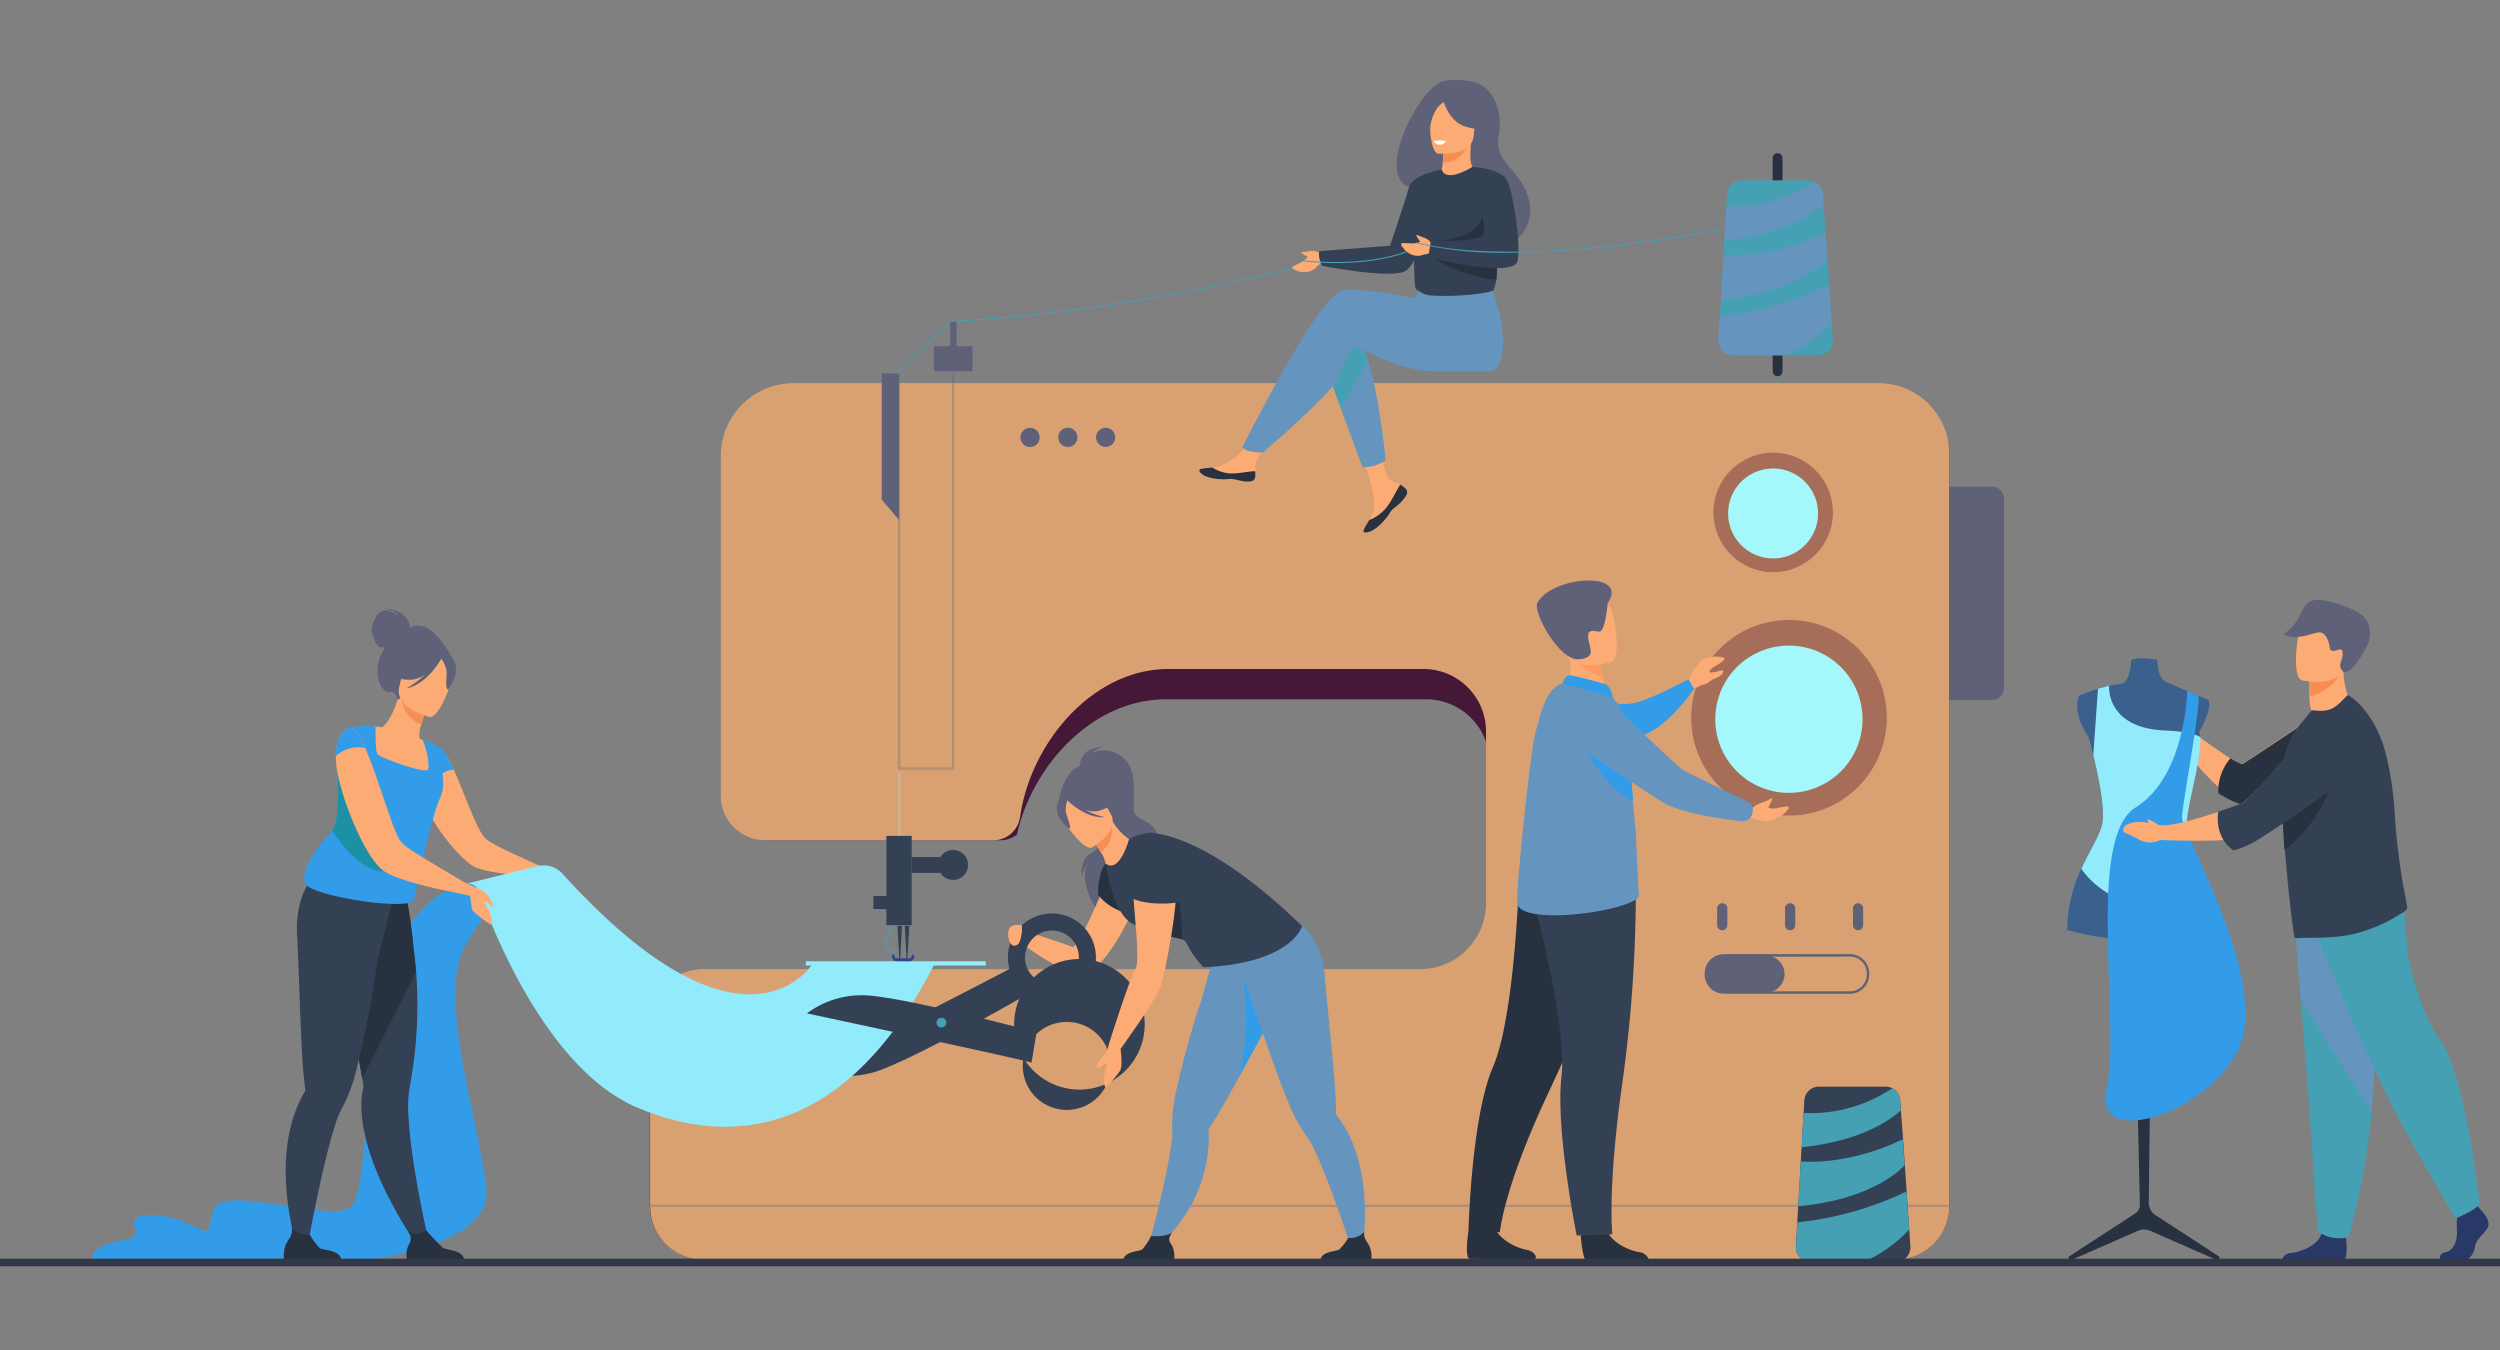 <svg xmlns="http://www.w3.org/2000/svg" width="500" height="270" viewBox="0 0 500 270"><rect x="0" y="0" width="500" height="270" fill="#808080" stroke="none"/><defs><style>.a{fill:#27313f;}.b{fill:#45a0b4;}.c{fill:#461838;}.d{fill:#d9a171;}.e{fill:#344154;}.f{fill:#5e6178;}.g{opacity:0.3;}.h{fill:#93ebfb;}.i{fill:#33468b;}.j{fill:#6595bf;}.k{fill:#fdab74;}.l{fill:#f68e4f;}.m{fill:#fff;}.n{fill:#a66d58;}.o{fill:#a4f7fa;}.p{fill:#339ce9;}.q{fill:#fd9c5e;}.r{fill:#f68f53;}.s{fill:#1c90a4;}.t{fill:#92ebfb;}.u{fill:#3a608d;}.v{fill:#283968;}.w{fill:#313949;}.x{fill:none;}</style></defs><g transform="translate(-42.73 -262.383)"><g transform="translate(42.73 278.383)"><g transform="translate(18.453)"><path class="a" d="M334.57,335.119h0a.99.99,0,0,1-.99-.99V291.49a.99.99,0,0,1,.99-.99h0a.99.99,0,0,1,.978.99v42.64a.99.99,0,0,1-.978.99Z" transform="translate(2.5 -275.872)"/><g transform="translate(111.512)"><g transform="translate(0 20.073)"><path class="b" d="M189.219,422.5a2.414,2.414,0,0,1-1.376-.41,1.473,1.473,0,0,1-.471-2.076,7.956,7.956,0,0,0,.93-2.9h.29a7.956,7.956,0,0,1-.966,2.97,1.207,1.207,0,0,0,.41,1.8,2,2,0,0,0,2.052.145l.157.193a2.125,2.125,0,0,1-1.026.278Z" transform="translate(-140.181 -268.078)"/><path class="c" d="M408.134,339.8V490.292a10.66,10.66,0,0,1-10.672,10.66h-238.3a10.781,10.781,0,0,1-10.865-9.573,3.655,3.655,0,0,0-.06-.809v-37.9a10.938,10.938,0,0,1,8.27-3.755H302.742a13.376,13.376,0,0,0,13.28-11.336,13.651,13.651,0,0,0,.133-1.871V401.391a12.23,12.23,0,0,0-.724-4.165,12.736,12.736,0,0,0-12.072-8.342H251.447c-11.239,0-21.054,7.8-26.378,17.891a36.541,36.541,0,0,0-3.416,9.187,5.493,5.493,0,0,1-3.32,1.111H171.769a8.946,8.946,0,0,1-9.03-8.849v-68a14.487,14.487,0,0,1,.205-2.414,14.909,14.909,0,0,1,12.072-6.036H396.255a14.487,14.487,0,0,1,11.7,5.867,13.415,13.415,0,0,1,.181,2.161Z" transform="translate(-148.24 -285.095)"/><path class="d" d="M408.126,340.849V491.343A10.66,10.66,0,0,1,397.454,502H158.94a10.648,10.648,0,0,1-10.6-9.573,3.655,3.655,0,0,0-.06-.809v-37.9A10.66,10.66,0,0,1,158.9,443.91H302.263A13.207,13.207,0,0,0,315.47,430.7V396.382a12.5,12.5,0,0,0-12.507-12.507H251.957c-13.135,0-24.314,11.095-28.382,23.952a35.589,35.589,0,0,0-1.3,5.662,5.42,5.42,0,0,1-2.052,3.525,5.252,5.252,0,0,1-3.247,1.111H171.314a8.861,8.861,0,0,1-8.885-8.849v-68a15.864,15.864,0,0,1,.193-2.414A14.583,14.583,0,0,1,177,326.7H393.977a14.1,14.1,0,0,1,11.638,6.109,13.859,13.859,0,0,1,2.33,5.819,13.411,13.411,0,0,1,.181,2.221Z" transform="translate(-148.232 -286.146)"/><rect class="e" width="5.058" height="17.843" transform="translate(47.312 131.105)"/><rect class="e" width="5.915" height="3.175" transform="translate(52.37 135.332)"/><path class="e" d="M196,407.736a2.994,2.994,0,1,1,2.994,2.982A2.994,2.994,0,0,1,196,407.736Z" transform="translate(-138.342 -270.807)"/><rect class="e" width="3.32" height="2.62" transform="translate(44.716 143.114)"/><rect class="f" width="7.702" height="5.01" transform="translate(56.825 33.163)"/><path class="b" d="M345.244,330.008H328.21a2.921,2.921,0,0,1-2.909-3.09l.278-4.769h0l.193-3.223.519-8.97.157-2.825.4-6.857.145-2.511a2.921,2.921,0,0,1,2.909-2.753h13.352a2.921,2.921,0,0,1,2.909,2.716l.145,2.016.386,5.795.072.905.64,9.537.519,7.63.229,3.332a2.922,2.922,0,0,1-2.909,3.066Z" transform="translate(-111.548 -295.01)"/><g class="g" transform="translate(49.605 38.727)"><path class="f" d="M200.63,405.7h-11.3V326.634h.483v78.579h10.346V326.55h.471Z" transform="translate(-189.33 -326.55)"/></g><path class="f" d="M363.52,345.07h8.523a2.414,2.414,0,0,1,2.414,2.414v37.859a2.414,2.414,0,0,1-2.414,2.414H363.52Z" transform="translate(-103.626 -283.823)"/><rect class="h" width="35.988" height="0.845" transform="translate(31.195 156.182)"/><path class="f" d="M190.125,355.883l-3.465-4.044V326.62h3.465Z" transform="translate(-140.278 -287.984)"/><g class="g" transform="translate(49.605 118.318)"><rect class="h" width="0.483" height="12.604"/></g><g class="g" transform="translate(0.048 204.847)"><rect class="f" width="259.846" height="0.483"/></g><g transform="translate(74.124 49.477)"><path class="f" d="M209.64,337.467a1.92,1.92,0,1,1,.558,1.365,1.92,1.92,0,0,1-.558-1.365Z" transform="translate(-209.64 -335.548)"/><circle class="f" cx="1.92" cy="1.92" r="1.92" transform="translate(7.557)"/><circle class="f" cx="1.92" cy="1.92" r="1.92" transform="translate(15.115)"/></g><rect class="f" width="1.256" height="6.736" transform="translate(60.072 28.201)"/><path class="e" d="M189.779,424.216h-.121l-.4-7.086h.93Z" transform="translate(-139.739 -268.062)"/><path class="e" d="M190.977,424.216h-.121l-.386-7.086h.917Z" transform="translate(-139.488 -268.062)"/><path class="i" d="M191.912,423.227h-2.656a.954.954,0,0,1-.905-.99.278.278,0,1,1,.543,0,.386.386,0,0,0,.362.4h2.656a.374.374,0,0,0,.362-.4.278.278,0,1,1,.543,0,.954.954,0,0,1-.905.99Z" transform="translate(-139.929 -267.056)"/><g transform="translate(210.965 144.567)"><g transform="translate(0 10.189)"><path class="f" d="M335.226,429.44H326.9a3.706,3.706,0,0,1-3.706-3.694h0a3.718,3.718,0,0,1,3.706-3.706h8.33a3.706,3.706,0,0,1,3.694,3.706h0a3.706,3.706,0,0,1-3.694,3.694Z" transform="translate(-322.949 -421.762)"/><path class="f" d="M352.06,429.729H326.841a3.863,3.863,0,0,1-3.851-3.851v-.217a3.863,3.863,0,0,1,3.851-3.851H352.06a3.851,3.851,0,0,1,3.839,3.851v.181a3.851,3.851,0,0,1-3.839,3.887Zm-25.219-7.4a3.368,3.368,0,0,0-3.368,3.368v.181a3.368,3.368,0,0,0,3.368,3.368H352.06a3.38,3.38,0,0,0,3.368-3.368v-.217a3.38,3.38,0,0,0-3.368-3.368Z" transform="translate(-322.99 -421.81)"/></g><g transform="translate(2.499)"><path class="f" d="M326.086,418.778h0a1.026,1.026,0,0,1-1.026-1.026V414.4a1.026,1.026,0,0,1,1.026-1.026h0A1.026,1.026,0,0,1,327.1,414.4v3.356a1.026,1.026,0,0,1-1.014,1.026Z" transform="translate(-325.06 -413.37)"/><path class="f" d="M337.336,418.778h0a1.026,1.026,0,0,1-1.026-1.026V414.4a1.026,1.026,0,0,1,1.026-1.026h0a1.026,1.026,0,0,1,1.014,1.026v3.356a1.026,1.026,0,0,1-1.014,1.026Z" transform="translate(-322.729 -413.37)"/><path class="f" d="M348.586,418.778h0a1.026,1.026,0,0,1-1.026-1.026V414.4a1.026,1.026,0,0,1,1.026-1.026h0A1.026,1.026,0,0,1,349.6,414.4v3.356a1.026,1.026,0,0,1-1.014,1.026Z" transform="translate(-320.397 -413.37)"/></g></g><path class="j" d="M326.209,308.1s9.042,1.05,20.4-4.418l.35,5.179s-5.42,6.724-21.271,8.209Z" transform="translate(-111.466 -293.213)"/><path class="j" d="M347.884,319.951a28.25,28.25,0,0,1-9.054,6.447H328.17a2.922,2.922,0,0,1-2.909-3.091l.278-4.769h0a66.253,66.253,0,0,0,21.827-6.169Z" transform="translate(-111.556 -291.412)"/><path class="j" d="M346.109,299.638c-1.919,1.763-7.75,6.109-19.859,7.388l.4-6.857a29.252,29.252,0,0,0,17.722-4.95,2.934,2.934,0,0,1,1.594,2.414Z" transform="translate(-111.35 -294.966)"/></g><g transform="translate(49.774)"><path class="b" d="M189.615,330.321l-.145-.157,10.249-10h0c35.746-1.751,69.549-10.865,69.875-11v.205c-.338.1-34.129,9.247-69.875,11.01Z" transform="translate(-189.47 -272.003)"/><g transform="translate(60.116)"><path class="k" d="M275.075,347.723a1.026,1.026,0,0,1,.181,1.1h0a6.893,6.893,0,0,1-2.161,2.414l-.35.29-.072.072h-.06c-.954.881-.592,1.086-2.306,2.861-1.944,2.028-3.284,2.064-3.622,1.883s.338-1.207,1.062-2.414l.109-.169.278-.483c.857-1.461.64-2.137.435-4.31-.157-1.75-2.728-9.827-2.728-9.827l3.73-.64s1.123,6.422,2.414,7.412c.652.531,1.4.531,2.04.93l.133.084A4.721,4.721,0,0,1,275.075,347.723Z" transform="translate(-233.76 -265.924)"/><path class="a" d="M274.946,346.289a1.026,1.026,0,0,1,.181,1.1h0a7.9,7.9,0,0,1-2.161,2.414l-.35.3-.072.072h-.06c-.954.881-.591,1.086-2.306,2.861-1.944,2.028-3.284,2.064-3.622,1.883s.338-1.207,1.062-2.414a8.149,8.149,0,0,0,3.465-2.559c1.207-1.5,1.956-3.416,2.765-4.527l.133.085a4.723,4.723,0,0,1,.966.785Z" transform="translate(-233.63 -264.49)"/><path class="k" d="M250.474,345.592c-.229,1.207-1.871.954-3.706.507s-1.4.085-4.008-.205-3.4-1.207-3.489-1.654,1.207-.459,2.608-.628l.531-.06c1.557-.193,2.7-1.207,4.117-2.028s3.356-3.984,3.356-3.984l3.622.29s-1.883,2.849-2.608,4.093a4.189,4.189,0,0,0-.35,2.414,4.684,4.684,0,0,1-.072,1.255Z" transform="translate(-239.267 -266.123)"/><path class="a" d="M246.768,345.057c-1.835-.447-1.4.085-4.008-.205s-3.4-1.207-3.489-1.654,1.207-.459,2.608-.628h0a7.352,7.352,0,0,0,3.742,1.207c1.775,0,3.622-.471,4.829-.447a4.682,4.682,0,0,1,0,1.207C250.244,345.7,248.6,345.5,246.768,345.057Z" transform="translate(-239.267 -265.081)"/><path class="b" d="M259.93,326.212l3.344,9.018,4.37,11.758a7.05,7.05,0,0,0,2.33-.205,10.142,10.142,0,0,0,2.245-1.1s-1.207-12.628-3.489-19.883a13,13,0,0,0-1.944-4.213C263.274,317.484,259.93,326.212,259.93,326.212Z" transform="translate(-234.985 -269.657)"/><path class="j" d="M266.134,313.689c2.185-.712,8.451.193,14.728,1.424l1.316-2.161,13.581-1.062s4.479,9.936,2.028,16.261a2.282,2.282,0,0,1-2.294,1.545H284.629c-6.748,0-14.282-4.648-15.259-4.829-1.594-.314-2.233,2.873-3.827,6.229s-15.006,14.837-15.006,14.837a11.894,11.894,0,0,1-2.909-.29,2.934,2.934,0,0,1-1.207-.8S261.184,315.282,266.134,313.689Z" transform="translate(-237.784 -271.439)"/><path class="f" d="M274.422,299.8a149.858,149.858,0,0,0,14.149,10.237s3.187,2.149,5.493,1.3c3.839-1.425,7.014-6.93,2.149-13.473-2.414-3.26-4.515-4.394-3.791-8.523.785-4.467-.954-10.237-6.121-10.744a14.365,14.365,0,0,0-4.938,0C276.535,279.8,267.637,297.128,274.422,299.8Z" transform="translate(-232.491 -278.383)"/><path class="k" d="M279,295.171a6.749,6.749,0,0,0,4,1.135,6.591,6.591,0,0,0,3.163-2.414c-.652-.193-1.135-.99-.8-4.962h-.314l-5.191.592s0,1.618-.133,3.127C279.64,293.964,279.326,295.051,279,295.171Z" transform="translate(-231.033 -276.197)"/><path class="l" d="M279.753,289.552s0,1.618-.133,3.127c2.861.157,4.587-2.33,5.324-3.718Z" transform="translate(-230.904 -276.191)"/><path class="k" d="M279.128,292.5s6.76.664,7.111-3.549,1.461-6.954-2.849-7.557-5.263.93-5.722,2.306S277.378,292.222,279.128,292.5Z" transform="translate(-231.354 -277.787)"/><path class="f" d="M279.44,280.934s.857,5.143,4.7,6.362c2.813.893,4.08.3,4.08.3a11.408,11.408,0,0,1-1.835-4.286,2.077,2.077,0,0,0-1.364-1.569C283.013,281.151,280.6,279.292,279.44,280.934Z" transform="translate(-230.941 -277.991)"/><path class="f" d="M281.192,281.913a4.479,4.479,0,0,0-2.414,1.932,8.451,8.451,0,0,0-1.207,4.165s-1.207-4.769.531-6.543a1.811,1.811,0,0,1,3.091.447Z" transform="translate(-231.413 -277.885)"/><path class="e" d="M292.2,308.32c-.121.507-.217.978-.3,1.412-.145.7-.229,1.3-.3,1.835-.205,1.666-.145,2.656-.278,3.73a10.323,10.323,0,0,1-.507,2.028c-.278.773-7.618,1.461-11.795,1.207a5.674,5.674,0,0,1-2.7-.592c-1.485-1.292-1.34,1.557-1.545-12.072-.1-6.64,5.638-12.555,5.638-12.555s.459,2.837,6.145-.543c.205-.121,2.414,3.2,4.6,7.243C293.531,304.553,292.879,305.507,292.2,308.32Z" transform="translate(-231.909 -275.402)"/><path class="j" d="M262.7,334.319l4.37,11.758a7.05,7.05,0,0,0,2.33-.205,10.143,10.143,0,0,0,2.245-1.1s-1.207-12.628-3.489-19.883Z" transform="translate(-234.411 -268.745)"/><path class="e" d="M281.5,293.21s-5.855.99-6.543,3.513-5.433,16.612-5.433,16.612,3.682,1.207,5.058-.121,4.829-12.748,4.829-12.748Z" transform="translate(-232.997 -275.31)"/><path class="k" d="M260.716,307.294l-1.388-.543a3.441,3.441,0,0,0-1.28,0c-.447.145-1.581.133-1.581.314s1.28.761,1.28.761h0c-.483,1.111-2.934,1.738-3.054,2.149s1,.748,1.618.905a3.489,3.489,0,0,0,2.9-.652c.543-.58,1.473-1.376,1.473-1.376Z" transform="translate(-236.072 -272.517)"/><path class="m" d="M280.542,288.533a1.207,1.207,0,0,1-1.026.7c-.748,0-.954-.109-1.087-.278a2.332,2.332,0,0,1-.29-.459,6.482,6.482,0,0,1,2.4.036Z" transform="translate(-231.211 -276.307)"/><path class="e" d="M273.308,306.186l-14.161,1.087a4.382,4.382,0,0,0,.616,2.934s12.785,2.5,16.117,1.207,2.958-7.243,2.958-7.243Z" transform="translate(-235.156 -273.039)"/><path class="k" d="M279.325,306.463l-.942-1.207a3.344,3.344,0,0,0-1.1-.664c-.459-.1-1.437-.664-1.533-.507s.748,1.292.748,1.292h0c-.978.724-3.416.085-3.718.374s.495,1.147.966,1.581a3.441,3.441,0,0,0,2.849.845c.761-.241,1.956-.483,1.956-.483Z" transform="translate(-232.335 -273.062)"/><path class="a" d="M290.89,308.4c-.205,1.666-.145,2.656-.278,3.73-5.324,0-12.422-4.1-12.422-4.1Z" transform="translate(-231.2 -272.239)"/><path class="a" d="M278.19,306.307s8.282-.241,9.658-4.95c1.533-5.167,3.247,2.125,3.247,2.125l-.905,4.66h-9.078Z" transform="translate(-231.2 -274.005)"/><path class="e" d="M286.053,292.76s5.372.35,6.724,2.414,3.006,12.736,2.306,16.394-17.9-.7-17.9-.7l.543-3.175s9.936,0,10.5-1.207C289.035,304.772,286.053,292.76,286.053,292.76Z" transform="translate(-231.41 -275.404)"/></g><path class="b" d="M293.636,307.835a75.344,75.344,0,0,1-18.241-1.847.106.106,0,1,1,.048-.205c5.915,1.545,17.384,2.909,38.511.628,12.628-1.376,22.865-3.429,22.938-3.441a.109.109,0,0,1,0,.205c-.1,0-10.346,2.076-22.937,3.441A194.25,194.25,0,0,1,293.636,307.835Z" transform="translate(-171.681 -273.288)"/><path class="b" d="M263.028,309.133a64.593,64.593,0,0,1-6.531-.35.1.1,0,0,1-.1-.121.109.109,0,0,1,.121-.1c13.28,1.376,20.523-1.787,20.608-1.823a.109.109,0,1,1,.1.193S272.215,309.133,263.028,309.133Z" transform="translate(-175.6 -272.509)"/></g><g transform="translate(207.943 107.662)"><circle class="n" cx="19.557" cy="19.557" r="19.557" transform="translate(0 39.109) rotate(-89.01)"/><path class="o" d="M324.75,385.76a14.728,14.728,0,1,1,4.331,10.444A14.74,14.74,0,0,1,324.75,385.76Z" transform="translate(-319.604 -365.589)"/></g><g transform="translate(210.672 72.486)"><circle class="n" cx="11.952" cy="11.952" r="11.952" transform="translate(0 23.472) rotate(-79.1)"/><path class="o" d="M326.88,351.066a8.994,8.994,0,1,1,2.634,6.372,9.006,9.006,0,0,1-2.634-6.372Z" transform="translate(-321.891 -336.874)"/></g><g transform="translate(163.42 100.099)"><path class="p" d="M302.71,379.45s7.014,1.919,10.648,1.014,10.636-4.744,10.636-4.744l1.1,1.92s-5.722,8.523-11.01,9.489S302.71,379.45,302.71,379.45Z" transform="translate(-279.648 -356.013)"/><path class="k" d="M329.833,398.7s3.622,1.449,4.829,1.062,3.344-1.569,3.718-2.547-2.487.254-3.465,0a6.3,6.3,0,0,0-3.923,0C329.121,397.759,329.833,398.7,329.833,398.7Z" transform="translate(-274.055 -351.638)"/><path class="a" d="M302.44,467.94s.266,4.419,1.086,5.457h12.64a2.233,2.233,0,0,0-2.016-1.8c-1.992-.35-5.336-1.75-6.543-4.394S302.44,467.94,302.44,467.94Z" transform="translate(-279.704 -337.264)"/><path class="a" d="M283.912,467.422s-.833,5.505.254,5.6c.145,0,5.2,0,6.579.217a35.458,35.458,0,0,0,6.036,0,.592.592,0,0,0,.531-.893,2.414,2.414,0,0,0-1.714-1.1c-1.992-.386-5.312-1.847-6.471-4.5S283.912,467.422,283.912,467.422Z" transform="translate(-283.607 -337.362)"/><path class="a" d="M312.23,420.749s-3.175,11.131-12.29,30.434-9.8,28.1-9.8,28.1L283.86,479s.592-22.937,4.889-32.728,5.179-36.41,5.179-36.41Z" transform="translate(-283.555 -348.938)"/><path class="e" d="M315.146,411a276.966,276.966,0,0,1-2.728,38.354c-2.982,21.139-1.968,30.121-1.968,30.121l-7.135.229s-4.274-21.139-3.042-31.726-5.843-36.3-5.843-36.3Z" transform="translate(-281.364 -348.702)"/><path class="k" d="M299.92,379.041l3.368,2.5,4.829-1.026c-.072-.447-.386-2.282-.676-3.948a.5.5,0,0,0-.06-.29c-.241-1.412-.459-2.632-.459-2.632l-4.491-2.27-1.69-.845s.133,1.581.145,1.8A14.414,14.414,0,0,1,299.92,379.041Z" transform="translate(-280.227 -357.089)"/><path class="j" d="M316.314,418.693c.3,3.078-24.277,6.712-24.374,1.557-.085-4.539,2.62-29.481,3.453-33.054,1.485-6.314,2.813-9.923,5.626-10.756,1.038-.3,4.829.7,7.642,1.5a4.526,4.526,0,0,1,.567.205,5.421,5.421,0,0,1,1.835,1.207,5.819,5.819,0,0,1,1.618,2.6c.423,1.437.918,3.284,1.316,5.312a41.861,41.861,0,0,1,.736,5.771c0,.41,0,.821,0,1.207,0,1.509.145,3.453.326,5.626.121,1.364.254,2.813.4,4.286a11.209,11.209,0,0,0,.133,1.28c.048.423.495,10.044.64,12.664v.085h0v.109a4.019,4.019,0,0,0,.085.41Z" transform="translate(-281.881 -355.876)"/><path class="q" d="M301.023,372.256c.99,1.907,4.708,3.561,6.266,4.165a.5.5,0,0,0-.06-.29c-.241-1.412-.459-2.632-.459-2.632l-4.539-2.27C301.2,371.218,300.6,371.471,301.023,372.256Z" transform="translate(-280.026 -356.944)"/><path class="k" d="M309.523,375.206s-8.185,2.559-9.658-2.571-3.622-8.258,1.581-10.1,6.773-.193,7.69,1.4S311.623,374.409,309.523,375.206Z" transform="translate(-280.594 -358.916)"/><path class="f" d="M309.376,363.916s-.519,5.964-1.751,5.71-2.354-.459-2.173,1.34,1.883,3.875-1.919,4.2-9.26-9.489-8.221-11.348C298.33,358.459,313.735,357.373,309.376,363.916Z" transform="translate(-281.208 -359.396)"/><g transform="translate(44.345 15.208)"><path class="k" d="M320.34,376.492a15.2,15.2,0,0,1,2.716-3.887,6.242,6.242,0,0,1,4.443-.362c.35.748-2.559,1.835-2.909,2.5s1.038.64-.06,1.8a11.252,11.252,0,0,1-3.091,1.871Z" transform="translate(-320.34 -371.993)"/><path class="k" d="M323.009,374.886l1.932-.217c.7-.072,1.388-.386,1.666-.4.676,0,.205,1.038-1.207,1.569-1.207.447-1.581,1.207-2.753,1.376C321.187,377.457,323.009,374.886,323.009,374.886Z" transform="translate(-319.979 -371.521)"/></g><path class="p" d="M307.911,376.84c-.109,0-6.616-1.968-7.328-1.726s-1.123,1.594-1.123,1.594L309.5,379.58S309.263,377.4,307.911,376.84Z" transform="translate(-280.322 -356.143)"/><path class="k" d="M330.8,397.5a6.483,6.483,0,0,1,2.173-1.207c1.014-.217,1.907-1.135,1.907-.7s-.773,1.521-.773,1.907S330.8,397.5,330.8,397.5Z" transform="translate(-273.827 -351.919)"/><path class="p" d="M312.7,397.468c-5.215-1.98-9.175-9.658-9.175-9.658l8.8,2.837v1.207C312.391,393.351,312.548,395.283,312.7,397.468Z" transform="translate(-279.478 -353.508)"/><path class="j" d="M337.657,401.613h0a1.932,1.932,0,0,0-1.038-2.221c-3.284-1.581-11.771-5.686-12.724-6.193s-10.95-10.092-13.919-12.966a1.931,1.931,0,0,0-1.944-.447l-8.233,2.692a1.944,1.944,0,0,0-.495,3.441c6.036,4.153,18.748,12.8,21.018,13.956,4.02,2.052,12.157,3.127,15.163,3.477a1.944,1.944,0,0,0,1.992-1.207A3.283,3.283,0,0,0,337.657,401.613Z" transform="translate(-280.527 -355.19)"/></g></g><g transform="translate(0 105.705)"><path class="p" d="M132.846,410.028s-10.056.954-15.453,16.7-3.827,45.126-7.811,48.072-25.473-4.575-27.2.266,0,5.408-4.732,3.115-12.748-3.091-11.034.748-8.885,1.268-8.6,6.495h54.12s25.618-2.656,24.724-14.125-9.923-38.185-4.491-48.289A49.811,49.811,0,0,1,144.93,407.65Z" transform="translate(-58.015 -355.002)"/><g transform="translate(38.306)"><path class="e" d="M116.96,481.014l-2.27.845s-9.887-13.7-11.094-25.75a18.314,18.314,0,0,1,.326-6.169l-.266-1.521q-.121-.688-.29-1.63c-.326-1.847-.761-4.358-1.207-7.243-1.207-6.591-2.668-15.03-3.839-21.223l.616-.205,6.628-2.137,1.376-4.346,4.926-1.3s1.111,2.161,2.089,12.35c.193,1.34.35,2.813.483,4.406a88.128,88.128,0,0,1-.471,17.855c-.229,1.775-.519,3.622-.869,5.481a24.145,24.145,0,0,0-.193,5.408C113.338,465.694,116.96,481.014,116.96,481.014Z" transform="translate(-87.968 -354.447)"/><path class="a" d="M114.376,427.1l-10.72,21.32q-.121-.688-.29-1.63c-.326-1.847-.761-4.358-1.207-7.243-1.207-6.591-2.668-15.03-3.839-21.223l.616-.205,6.628-2.137,1.376-4.346,4.926-1.3s1.111,2.161,2.089,12.35C114.086,424.032,114.243,425.5,114.376,427.1Z" transform="translate(-87.968 -354.447)"/><path class="e" d="M111.368,413.505l-.254-2.137c-4.153,1.111-15.259-3.078-15.259-3.078s-4.032,3.537-3.5,12.072c.254,4.141.724,21.73,1.207,26.958.181,1.883.338,3.223.4,3.767h0a.676.676,0,0,1-.121.459,24.025,24.025,0,0,0-1.811,3.827c-4.829,12.881.736,28.744.736,28.744l1.449-.579s3.175-17.662,5.759-25.461a15.478,15.478,0,0,1,1.207-2.982,33.572,33.572,0,0,0,3.1-8.282,202.812,202.812,0,0,0,4.177-21.972C108.64,424.841,111.368,413.505,111.368,413.505Z" transform="translate(-89.68 -354.87)"/><path class="k" d="M136.627,410.792l-.3,2.076h-.386c-.761,0-2.6-.157-4.684-.374-3.127-.314-6.845-.869-8.33-1.775-2.245-1.376-5.952-5.6-8.354-9.815a2.655,2.655,0,0,1-.181-.314,15.151,15.151,0,0,1-2.2-6.229,9.163,9.163,0,0,1,.29-2.813,6.894,6.894,0,0,1,1.28-2.547,1.111,1.111,0,0,1,.241-.3,5.867,5.867,0,0,1,1.63-1.388c.41-.169.857,0,1.328.531h0a7.785,7.785,0,0,1,1.207,1.75h0l.278.519a.641.641,0,0,1,.072.121l.567,1.207c2.113,4.612,4.37,11.589,6.241,13.678.809.893,4.515,2.656,7.449,3.96C134.9,410.1,136.627,410.792,136.627,410.792Z" transform="translate(-85.096 -359.23)"/><path class="k" d="M116.675,393.887A12.858,12.858,0,0,1,111.846,395c-7.147.4-8.765-5.867-9.066-10.032a5.808,5.808,0,0,1,2.414-.3,10.946,10.946,0,0,1,1.473.133c.881-.459,2.414-2.68,3.356-6.386l.314.145,5.155,2.414s-.543,1.678-.954,3.284a6.507,6.507,0,0,0-.35,2.813l.652.278h0a36.037,36.037,0,0,1,1.835,6.543Z" transform="translate(-87.044 -361.062)"/><path class="p" d="M120.462,397.521a1.068,1.068,0,0,1-.181.423c-1.811,3.9-5.155,20.052-5.155,20.052.471,2.909-21.827-.567-21.887-3.211-.785-2.8,2.789-7.316,4.829-9.573a5.529,5.529,0,0,0,.676-.905,6.507,6.507,0,0,0,.917-2.668c.386-3.742.241-7.243.278-9.392h0l1.123-.821a10.135,10.135,0,0,0,1.376-1.135,2.161,2.161,0,0,0,.664-1.3,8.236,8.236,0,0,0,0-1.087v-.519a14.608,14.608,0,0,0-1.038-3.453,13.207,13.207,0,0,1,5.324-.314v.495c0,1.207,0,4.443.4,5.046s9.658,4.056,10.117,3.042-.821-5.722-.869-5.9h0a14.32,14.32,0,0,1,4.153,2.209C119.219,389.7,121.947,393.766,120.462,397.521Z" transform="translate(-89.044 -360.012)"/><path class="f" d="M111.992,367.855c0-.3-.254-3.622-5.336-3.815,0,0,2.5.29,2.934,1.388,0,0-1.7-1.352-3.091-.917s-2.2,2.873-2.209,3.622.761,3.368,1.642,3.622a2.863,2.863,0,0,0,1.062,0,11.279,11.279,0,0,0-.676,1.207c-2.028,4.165,0,8.233,1.775,7.787,1.111-.29,1.425,1.594,1.425,1.594l10.7-8.668S116.29,365.573,111.992,367.855Z" transform="translate(-86.731 -364.04)"/><path class="r" d="M114.255,380.944s-.555,1.678-.954,3.3c-3.018-.845-3.936-4.02-4.2-5.71Z" transform="translate(-85.734 -361.037)"/><path class="k" d="M114.949,384.253s-7.243-1.678-6.036-6.145.917-7.714,5.577-6.833,5.119,2.8,5.107,4.382S116.857,384.579,114.949,384.253Z" transform="translate(-85.801 -362.571)"/><path class="f" d="M120.236,373.264c-.773-1.618-1.69-1.533-2.258-1.207a5.167,5.167,0,0,0-6.712-.579,8.825,8.825,0,0,1-4.056,4.358s1.111,1.135,4.322,1.111a5.264,5.264,0,0,0,2.861-1.086,17.119,17.119,0,0,1-3.755,2.813c4.02-.773,6.712-5.433,6.99-5.928a5.964,5.964,0,0,1,1.05,2.487c.072,1.207-.35,3.622.35,3.694C119.029,378.89,121.443,375.69,120.236,373.264Z" transform="translate(-86.126 -362.701)"/><path class="p" d="M116.473,387.64s1.738,3.018,1.992,3.8a3.622,3.622,0,0,0-3.163,1.642S115.085,388.075,116.473,387.64Z" transform="translate(-84.451 -359.149)"/><path class="s" d="M108.154,411.393c-4.394,0-8.125-4.612-10.394-8.258a6.507,6.507,0,0,0,.918-2.668c.386-3.742.241-7.243.278-9.392h0l1.123-.821a10.139,10.139,0,0,0,1.376-1.135C105.052,395.2,114.118,411.466,108.154,411.393Z" transform="translate(-88.084 -358.842)"/><path class="a" d="M101.256,473.109H89.811a6.35,6.35,0,0,1,.314-3.078c.579-1.268,1.473-1.847,1.207-3.38a4.129,4.129,0,0,0,3.622,1.364,13.087,13.087,0,0,0,1.992,2.68C97.695,471.177,101.027,470.984,101.256,473.109Z" transform="translate(-89.745 -342.775)"/><path class="a" d="M121.636,473.02H110.191a4.732,4.732,0,0,1,.326-3.078,2.2,2.2,0,0,0-.085-2.632,4.262,4.262,0,0,0,1.92.362,4.152,4.152,0,0,0,1.714-.592,41.216,41.216,0,0,0,3.26,3.429C118.074,471.088,121.406,470.895,121.636,473.02Z" transform="translate(-85.533 -342.686)"/><path class="k" d="M125.593,415.58l-.471,1.787-6.966-1.485h0c-2.149-.507-4.563-1.135-6.592-1.823a18.243,18.243,0,0,1-3.513-1.557l-.241-.181c-2-1.461-4.406-5.759-6.266-10.37-.254-.64-.495-1.28-.736-1.9a46.889,46.889,0,0,1-1.956-6.543,17.951,17.951,0,0,1-.471-3.115,7.246,7.246,0,0,1,0-.881c0-4.986,2.511-5.674,2.511-5.674h.169c.435-.072.881.217,1.34.785a15.549,15.549,0,0,1,1.847,3.26c.978,2.221,2.016,5.095,2.97,7.944.543,1.569,1.05,3.139,1.569,4.587.29.869.592,1.7.857,2.414a25.476,25.476,0,0,0,1.449,3.356,8.452,8.452,0,0,0,2.125,1.92C115.006,409.387,125.593,415.58,125.593,415.58Z" transform="translate(-87.958 -359.939)"/><path class="p" d="M104.207,387.845a6.5,6.5,0,0,0-5.867,1.678c0-4.986,2.523-5.662,2.523-5.662C101.865,383.438,103.024,385.177,104.207,387.845Z" transform="translate(-87.964 -359.945)"/></g><path class="e" d="M218.439,422.92c.1.278-40.889,21.054-40.889,21.054a18.3,18.3,0,0,0,11.408.773c6.628-1.545,32.064-16.177,32.064-16.177Z" transform="translate(-33.243 -351.838)"/><path class="t" d="M189.126,426.4s-13.593,21.9-49.883-18.109a5.155,5.155,0,0,0-5.082-1.545L120,410.248a2.692,2.692,0,0,1,1.871.567,3.779,3.779,0,0,1,.736,1.316c2.909,8.125,13.811,35.336,31.485,42.869,20.849,8.873,42.953,3.742,59.481-28.6Z" transform="translate(-45.17 -355.222)"/><g transform="translate(183.133 27.754)"><path class="j" d="M258.579,432.762l-.1.169c-.8,1.4-2.644,4.829-4.684,8.571-.954,1.775-1.956,3.622-2.909,5.372-1.654,3.006-3.151,5.674-4.02,7.1s-1.545,2.414-1.8,2.849h0a.7.7,0,0,0-.085.423,20.628,20.628,0,0,1-.06,3.767,28.974,28.974,0,0,1-9.441,18.724l-2.414.35s3.453-12.809,4.467-20.052a13.386,13.386,0,0,0,.193-2.873,30.179,30.179,0,0,1,.785-7.835,177.453,177.453,0,0,1,5-18.109c.121-.362,3.549-12.8,3.549-12.8,2.885,2.523,13.412,3.622,13.412,3.622S262.225,426.291,258.579,432.762Z" transform="translate(-204.871 -380.525)"/><path class="a" d="M228.79,473.046h10.2a5.662,5.662,0,0,0-.29-2.74c-.519-1.135-1.207-1.207-.1-2.946-.652.676-2.728.954-4.2.748a12.665,12.665,0,0,1-1.775,2.692C231.965,471.283,229.044,471.114,228.79,473.046Z" transform="translate(-205.757 -370.383)"/><path class="p" d="M255.46,431.334l-.1.169c-.8,1.4-5.155,9.428-7.243,13.183a54.325,54.325,0,0,0,.712-19.376Z" transform="translate(-201.752 -379.097)"/><path class="f" d="M221.591,391.424s-.4-4.394,4.515-4.394a5.735,5.735,0,0,0-2.258,1.207,5.819,5.819,0,0,1,6.543.99c3.417,2.825,1.3,9.924,2.342,11.276s5.07,1.618,4.575,5.976-12.821,9.8-12.072,13.412c0,0-4.829-7.111-1.376-10.346a6.375,6.375,0,0,0-1.847,3.477s-.459-3.694,1.883-4.829c2.076-1.038,3.767-4.829,3.622-5.541S221.591,391.424,221.591,391.424Z" transform="translate(-207.251 -387.03)"/><path class="k" d="M230.674,406s-6.99,17.662-8.451,17.01-10.394-3.477-10.394-3.477l-.579,2.161s8.451,6.507,12.8,6.8S234.3,415.96,234.3,415.96Z" transform="translate(-209.392 -383.099)"/><g transform="translate(0 33.222)"><path class="e" d="M216.793,433.581a8.8,8.8,0,1,1-3.561,11.94,8.8,8.8,0,0,1,3.561-11.94Zm6.736,12.483a13.058,13.058,0,1,0-.06,0Z" transform="translate(-209.201 -410.824)"/><path class="e" d="M209.951,421.3a8.8,8.8,0,1,1,6.507,10.612A8.8,8.8,0,0,1,209.951,421.3Zm3.332.8a5.384,5.384,0,1,0,6.495-3.972,5.384,5.384,0,0,0-6.495,3.972Z" transform="translate(-209.711 -414.549)"/></g><path class="f" d="M223.712,390.172a42.061,42.061,0,0,1,6.121,2.994c2.765,3.066,1.98,7.062.4,7.111-1.014,0-.821,1.7-.821,1.7l-11.3-4.829S219.474,389.267,223.712,390.172Z" transform="translate(-207.971 -386.394)"/><path class="a" d="M226.149,406.29s-1.509,1.557-1.509,6.217c0,0,2.076,3.272,7.461,4.1C232.1,416.612,227.489,406.278,226.149,406.29Z" transform="translate(-206.618 -383.039)"/><path class="j" d="M247.62,423.107V421.2c3.8.483,13.111-4.539,13.111-4.539s3.972,2.644,4.515,10.2c.266,3.682,1.944,19.316,2.137,23.927.06,1.69.085,2.9.1,3.38h0a.712.712,0,0,0,.157.4,21.433,21.433,0,0,1,2.064,3.151c5.795,10.793,2.765,25.461,2.765,25.461l-1.352-.35s-4.9-15.2-8.1-21.73a12.688,12.688,0,0,0-1.461-2.487,30.181,30.181,0,0,1-3.718-6.942C255.419,445.935,247.62,423.107,247.62,423.107Z" transform="translate(-201.855 -380.89)"/><path class="a" d="M261.45,473.058h10.2a5.662,5.662,0,0,0-.29-2.74c-.507-1.135-1.3-1.642-1.123-3.018a3.622,3.622,0,0,1-3.175,1.207,11.361,11.361,0,0,1-1.775,2.294C264.625,471.3,261.655,471.127,261.45,473.058Z" transform="translate(-198.989 -370.395)"/><path class="e" d="M232.521,419.856c1.364.241-.229,1.328,1.654,1.533a33.806,33.806,0,0,1,6.905,1.074,1.533,1.533,0,0,1,.99.8,18.76,18.76,0,0,0,3.4,4.829c17.758-.8,19.714-8.233,19.714-8.233-11.529-11.191-22.129-17.795-30.181-18.676a9.984,9.984,0,0,0-4.382,1.292c-2.837,1.207-4.7,4.9-4.7,4.9S227.306,418.975,232.521,419.856Z" transform="translate(-206.35 -384.098)"/><path class="a" d="M232.76,420.4a33.8,33.8,0,0,1,6.905,1.074,28.31,28.31,0,0,0-3.622-15.525S233.352,417.044,232.76,420.4Z" transform="translate(-204.935 -383.109)"/><path class="k" d="M231.766,404.711s6.748-.374,7.944,3.863-2.245,21.139-2.982,22.877c-1.352,3.175-7.944,12.241-7.944,12.241l-2.414-.736s4.382-13.847,5.372-15.211C233.275,425.585,229.75,406.546,231.766,404.711Z" transform="translate(-206.259 -383.368)"/><path class="k" d="M226.778,436.44a3.935,3.935,0,0,1-.579,1.63c-.459.555-1.775,1.9-1.8,2.68a.282.282,0,0,0,.35.29c.35-.06,1.268-1.038,1.775-.966a10.053,10.053,0,0,1-.543,2.016,5.831,5.831,0,0,0,.109,2.7c.157.374,2.125-2.052,2.934-3.139s0-5.505,0-5.505Z" transform="translate(-206.667 -376.851)"/><path class="e" d="M240.5,414.451c0,.1-6.386,1.207-10.37-.845,0,0-3.32-10.418,1.425-9.923s7.569,1.992,7.69,4.274A43.734,43.734,0,0,0,240.5,414.451Z" transform="translate(-205.713 -383.582)"/><path class="k" d="M212.467,416.522s-1.75-.362-2.414.555-.205,3.622.978,3.549,1.292-1.835,1.425-2.475a6.121,6.121,0,0,0,.012-1.63Z" transform="translate(-209.704 -380.933)"/><path class="k" d="M231.036,402.837s-1.871,7-4.7,4.9a5.662,5.662,0,0,0-.99-2.318c-.749-1.28-1.63-2.583-1.63-2.583l3.815-3.344.229-.193A10.141,10.141,0,0,0,231.036,402.837Z" transform="translate(-206.808 -384.487)"/><path class="r" d="M223.72,402.8s.881,1.3,1.63,2.584c2.414-1.461,2.414-4.406,2.185-5.928Z" transform="translate(-206.808 -384.454)"/><path class="k" d="M224.7,405.652s5.771-3.2,3.718-6.761-2.692-6.362-6.459-4.467-3.694,3.622-3.3,5.01S223.152,406.4,224.7,405.652Z" transform="translate(-207.894 -385.624)"/><path class="f" d="M217.837,397.443c.254-1.569,1.062-1.726,1.618-1.618a4.6,4.6,0,0,1,5.6-2.149,7.871,7.871,0,0,0,4.551,2.728s-.676,1.207-3.429,2.016a4.72,4.72,0,0,1-2.716-.217,15.453,15.453,0,0,0,3.911,1.473c-3.622.326-7.086-2.982-7.449-3.344a5.094,5.094,0,0,0-.278,2.414c.229,1.074,1.207,3.006.6,3.26C220.251,401.97,217.438,399.821,217.837,397.443Z" transform="translate(-208.035 -385.709)"/></g><path class="e" d="M221.331,441.608c0-.29-44.921-9.875-44.921-9.875a18.314,18.314,0,0,1,10.781-3.622c6.8-.217,35.143,7.4,35.143,7.4Z" transform="translate(-33.479 -350.763)"/><path class="b" d="M198.858,431.84a.978.978,0,1,1-.978.978A.978.978,0,0,1,198.858,431.84Z" transform="translate(-29.03 -349.989)"/><path class="k" d="M120.425,409.6a29.3,29.3,0,0,1,3.477,1.569,7.413,7.413,0,0,1,1.847,2.656.29.29,0,0,1-.3.3c-.3-.012-.942-1.111-1.425-.93a9.525,9.525,0,0,0,.966,1.847,5.722,5.722,0,0,1,.483,2.668c-.072.41-2.523-1.545-3.549-2.414-.543-.471-.531-1.618-.7-2.909s-3.272-1.787-3.272-1.787Z" transform="translate(-45.594 -354.598)"/></g><g transform="translate(340.718 103.974)"><g transform="translate(54.27)"><path class="k" d="M426.833,389.005a48.081,48.081,0,0,1-3.791,4.068c-2.511,2.414-5.891,5.119-8.861,5.626a4.83,4.83,0,0,1-2.282-.121,13.4,13.4,0,0,1-4.418-2.692,46.112,46.112,0,0,1-7.461-8.728l2.113-2.414s4.744,3.525,7.714,5.408a10.073,10.073,0,0,0,2.282,1.207c.736-.314,13.5-8.909,13.5-8.909Z" transform="translate(-377.288 -358.494)"/><path class="a" d="M425.549,389a48.087,48.087,0,0,1-3.791,4.068A98.039,98.039,0,0,1,412.9,398.7a5,5,0,0,1-1.726.7c-1.569-.085-4.926-2.209-4.926-2.209a6.812,6.812,0,0,1,0-1.3,10.141,10.141,0,0,1,2.414-5.722,10.073,10.073,0,0,0,2.282,1.207c.736-.314,13.5-8.909,13.5-8.909Z" transform="translate(-376.004 -358.492)"/><g transform="translate(0 11.673)"><path class="u" d="M408.075,421.995c.435,2.668.736,4.612.736,4.612a28.973,28.973,0,0,1-10.684,2.125h-3.622c-1.835-.072-3.622-.254-5.2-.471a61,61,0,0,1-8.113-1.63A28.974,28.974,0,0,1,384,414.377c1.7-3.743,3.622-6.592,4.153-8.9.664-2.9-.748-9.658-1.763-13.847-.519-2.137-.942-3.622-.942-3.622-3.549-5.215-1.847-8.27-1.847-8.27s1.654-.7,3.73-1.328h0c.712-.217,1.473-.423,2.221-.592a16.7,16.7,0,0,1,2.306-.386c2.028-.169,2.137-4.829,2.137-4.829a7.159,7.159,0,0,1,2.8-.3,15.576,15.576,0,0,1,2.414.3s0,3.622,1.7,4.406c.869.386,2.547,1.1,4.177,1.787h0l.157.072.543.229.7.29.338.145.531.229,2.113.881c.748,1.968-1.907,6.386-1.907,6.386a4.5,4.5,0,0,1,.193.99v.169a24.072,24.072,0,0,1-.592,5.553c-.724,3.8-1.871,8.161-2.149,11.095a6.821,6.821,0,0,0,.1,2.415v.084c.109.338.241.8.374,1.352C406.373,411.782,407.387,417.818,408.075,421.995Z" transform="translate(-381.19 -372.276)"/><path class="a" d="M411.409,484.249l-12.591-8.185a3.006,3.006,0,0,1-1.364-2.547l.761-63.416c0-.555-1.207-1.111-1.811-1.111s-2.185.229-2.185.773l1.461,64.177a2.04,2.04,0,0,1-.942,1.775l-13.123,8.535a.447.447,0,0,0,.241.821h0l13.4-5.879a3.139,3.139,0,0,1,2.511,0l13.4,5.879a.447.447,0,0,0,.241-.821Z" transform="translate(-381.144 -364.667)"/></g><path class="k" d="M430.391,381.868s-3.549,4.213-8.076,2.414a13.62,13.62,0,0,1-.99-4.093v-.616c0-1.956-.084-3.054-.084-3.054h0c.205-.084,6.917-2.837,6.917-2.608C428.025,379.236,430.391,381.868,430.391,381.868Z" transform="translate(-372.89 -360.266)"/><path class="l" d="M427.471,375.009a10.551,10.551,0,0,1-6.157,4.406c0-1.956-.084-3.054-.084-3.054h0C421.423,376.289,427.665,374.635,427.471,375.009Z" transform="translate(-372.892 -360.047)"/><path class="t" d="M407.59,421.049a42.34,42.34,0,0,1-9.863,0,32.029,32.029,0,0,1-3.863-.749,17.227,17.227,0,0,1-10.334-6.845c1.7-3.742,3.622-6.592,4.153-8.9.664-2.9-.748-9.658-1.763-13.847l.942-13.28h0l2.221-.592s-.748,8.451,11.227,8.946c3.767.157,5.891.676,7.026,1.3.423,4.829-3.622,16.189-2.608,19.316C405.5,408.663,406.781,416.111,407.59,421.049Z" transform="translate(-380.705 -359.656)"/><path class="k" d="M420.261,378.066s7.557,1.775,8.583-2.934,2.7-7.666-2.076-9.006-6.109.266-6.833,1.751S418.329,377.486,420.261,378.066Z" transform="translate(-373.335 -361.981)"/><path class="f" d="M429.062,377.037c.1.072,1.726.567,4.829-5.565a5.336,5.336,0,0,0-.314-4.829c-1.135-1.835-5.119-3.284-8.451-3.911s-4.1,1.207-4.889,3.115a10.116,10.116,0,0,1-3.187,3.622c2.861,1.593,6.3-.688,7.5-.314s1.618,2.258,1.7,2.861.229,1.1,1.726.567.676,2.125.435,2.632A1.7,1.7,0,0,0,429.062,377.037Z" transform="translate(-373.758 -362.606)"/><path class="v" d="M443.084,473.938h4.575c.954,0,2.016-.966,2.294-2.716s2.233-2.716,2.656-4.153-1.763-3.465-1.763-3.465l-.362-.471-.374-.483-3.622.845s-.085.869-.145,1.968a24.861,24.861,0,0,0,0,2.511c.1,1.919-.543,3.984-2.245,4.358S443.084,473.938,443.084,473.938Z" transform="translate(-368.392 -341.873)"/><path class="v" d="M416.71,473.12h12.422c.809-.41.555-3.5.459-4.467v-.278s-4.262-3.4-4.829-.8l-.072.241h0c-.736,2.414-4.044,3.549-5.952,3.863a2.064,2.064,0,0,0-2.028,1.437Z" transform="translate(-373.829 -341.056)"/><path class="b" d="M418.73,414.327s.652,8.076,1.412,17.771c1.026,13.183,2.27,29.372,2.414,32.438.217,5.324,1.074,13.847,1.074,13.847s2.016,2.028,6.036,1.207a140.151,140.151,0,0,0,4.636-25.026v-.64c.954-13.1,2.414-40.684,2.414-40.684Z" transform="translate(-373.41 -352.113)"/><path class="j" d="M418.73,414.333s.652,8.076,1.412,17.771l14.173,22.43v-.64c.954-13.1,2.414-40.684,2.414-40.684Z" transform="translate(-373.41 -352.119)"/><path class="b" d="M421.18,415.833s11.662,29.239,19.316,42.978,10.068,17.565,10.068,17.565,4.382-1.75,4.829-2.946c0,0-2.934-26.559-8.076-32.994-2.9-3.622-6.3-14.62-6.471-18.447s-1.038-11.42-1.038-11.42Z" transform="translate(-372.903 -352.666)"/><path class="e" d="M440.317,422.245a31.385,31.385,0,0,1-9.658,4.02c-4.141.905-9.211.519-10.865.736a.785.785,0,0,1-.495-.133c-.133-.072-.8-5.191-1.437-11.662,0-.254-.06-.531-.06-.773v-.1c-.072-.676-.133-1.352-.193-2.052-.1-.966-.169-1.956-.254-2.946-.06-.773-.109-1.545-.169-2.318v-.507c-.193-2.861-.338-5.662-.386-8.161v-1.268a39.73,39.73,0,0,1,.145-4.358,6.56,6.56,0,0,1,.1-.881,15.7,15.7,0,0,1,4.02-8.378l1.654-2.064c1.606.133,2.994.374,4.563-.628s2.414-2.547,2.789-2.354c2.62,1.533,5.795,5.734,7.243,10.865a59.619,59.619,0,0,1,1.69,9.127c.133,1.207.241,2.535.314,3.827a126.754,126.754,0,0,0,2.089,16.3c.181.99.326,1.775.4,2.318S440.739,421.992,440.317,422.245Z" transform="translate(-373.81 -359.332)"/><path class="a" d="M428.3,387.88s-1.473,12.543-11.022,19.5c-.06-.773-.109-1.545-.169-2.318v-.507c-.193-2.861-.338-5.662-.386-8.161v-1.268c0-1.473.06-2.813.145-3.948A24.048,24.048,0,0,1,428.3,387.88Z" transform="translate(-373.827 -357.368)"/><path class="p" d="M403.874,377.69s-.266,17.07-10.31,23.3-2.9,42.966-5.819,56.511,26.2,2.5,27.67-12.8-12.712-38.873-12.591-41.782,3.706-21.622,3.32-24.265Z" transform="translate(-379.874 -359.48)"/><path class="k" d="M421.1,401.461a20.248,20.248,0,0,1-2.946,1.606,27.535,27.535,0,0,1-6.978,1.075c-6.121.35-13.28,0-13.28,0a4.527,4.527,0,0,1-4.563-.253,25.112,25.112,0,0,0-2.415-1.135.712.712,0,0,1-.314-1.1,1.582,1.582,0,0,1,1.014-.761,6.459,6.459,0,0,1,3.984-.121,1,1,0,0,1-.253-.712c.06-.229,1.618.688,2.306,1.111,2.306.326,7.726-1.28,11.783-2.644,2.414-.821,4.382-1.557,4.829-1.738a19,19,0,0,0,3.006-2.909,26.983,26.983,0,0,0,3.827,7.581Z" transform="translate(-379.269 -356.125)"/><path class="e" d="M431.578,394.511c-4.829,3.38-13.69,9.658-16.008,10.974a20.813,20.813,0,0,1-6.266,3.078c-4.056-2.752-3.066-7.775-3.066-7.775,2.414-.821,4.382-1.557,4.829-1.738,1.207-.471,11.119-12.181,11.119-12.181s3.767-4.829,7.159-4.044a6.266,6.266,0,0,1,4.757,5.058,6.362,6.362,0,0,1-2.523,6.628Z" transform="translate(-376.021 -358.434)"/></g><g transform="translate(0 97.356)"><path class="e" d="M356.184,478.3H339.15a2.909,2.909,0,0,1-2.909-3.078l.278-4.829h0l.181-3.223.519-8.982.169-2.825.4-6.857.145-2.5a2.909,2.909,0,0,1,2.909-2.753h13.352a2.861,2.861,0,0,1,1.316.314,2.9,2.9,0,0,1,1.594,2.414l.145,2.016.435,5.819.06.917.652,9.537.519,7.618.229,3.332a2.922,2.922,0,0,1-2.958,3.078Z" transform="translate(-336.236 -443.25)"/><path class="b" d="M337.139,456.388s9.042,1.05,20.414-4.419l.35,5.179s-5.433,6.724-21.284,8.221Z" transform="translate(-336.156 -441.443)"/><path class="b" d="M358.884,468.25a28.248,28.248,0,0,1-9.054,6.447H339.17a2.909,2.909,0,0,1-2.909-3.078l.278-4.829h0a66.615,66.615,0,0,0,21.827-6.169Z" transform="translate(-336.232 -439.65)"/><path class="b" d="M357.049,447.938c-1.919,1.763-7.75,6.109-19.859,7.376l.4-6.857a29.227,29.227,0,0,0,17.722-4.938,2.9,2.9,0,0,1,1.594,2.415Z" transform="translate(-336.038 -443.194)"/></g></g></g><rect class="w" width="500" height="1.521" transform="translate(0 235.736)"/></g><rect class="x" width="500" height="270" transform="translate(42.73 262.383)"/></g></svg>